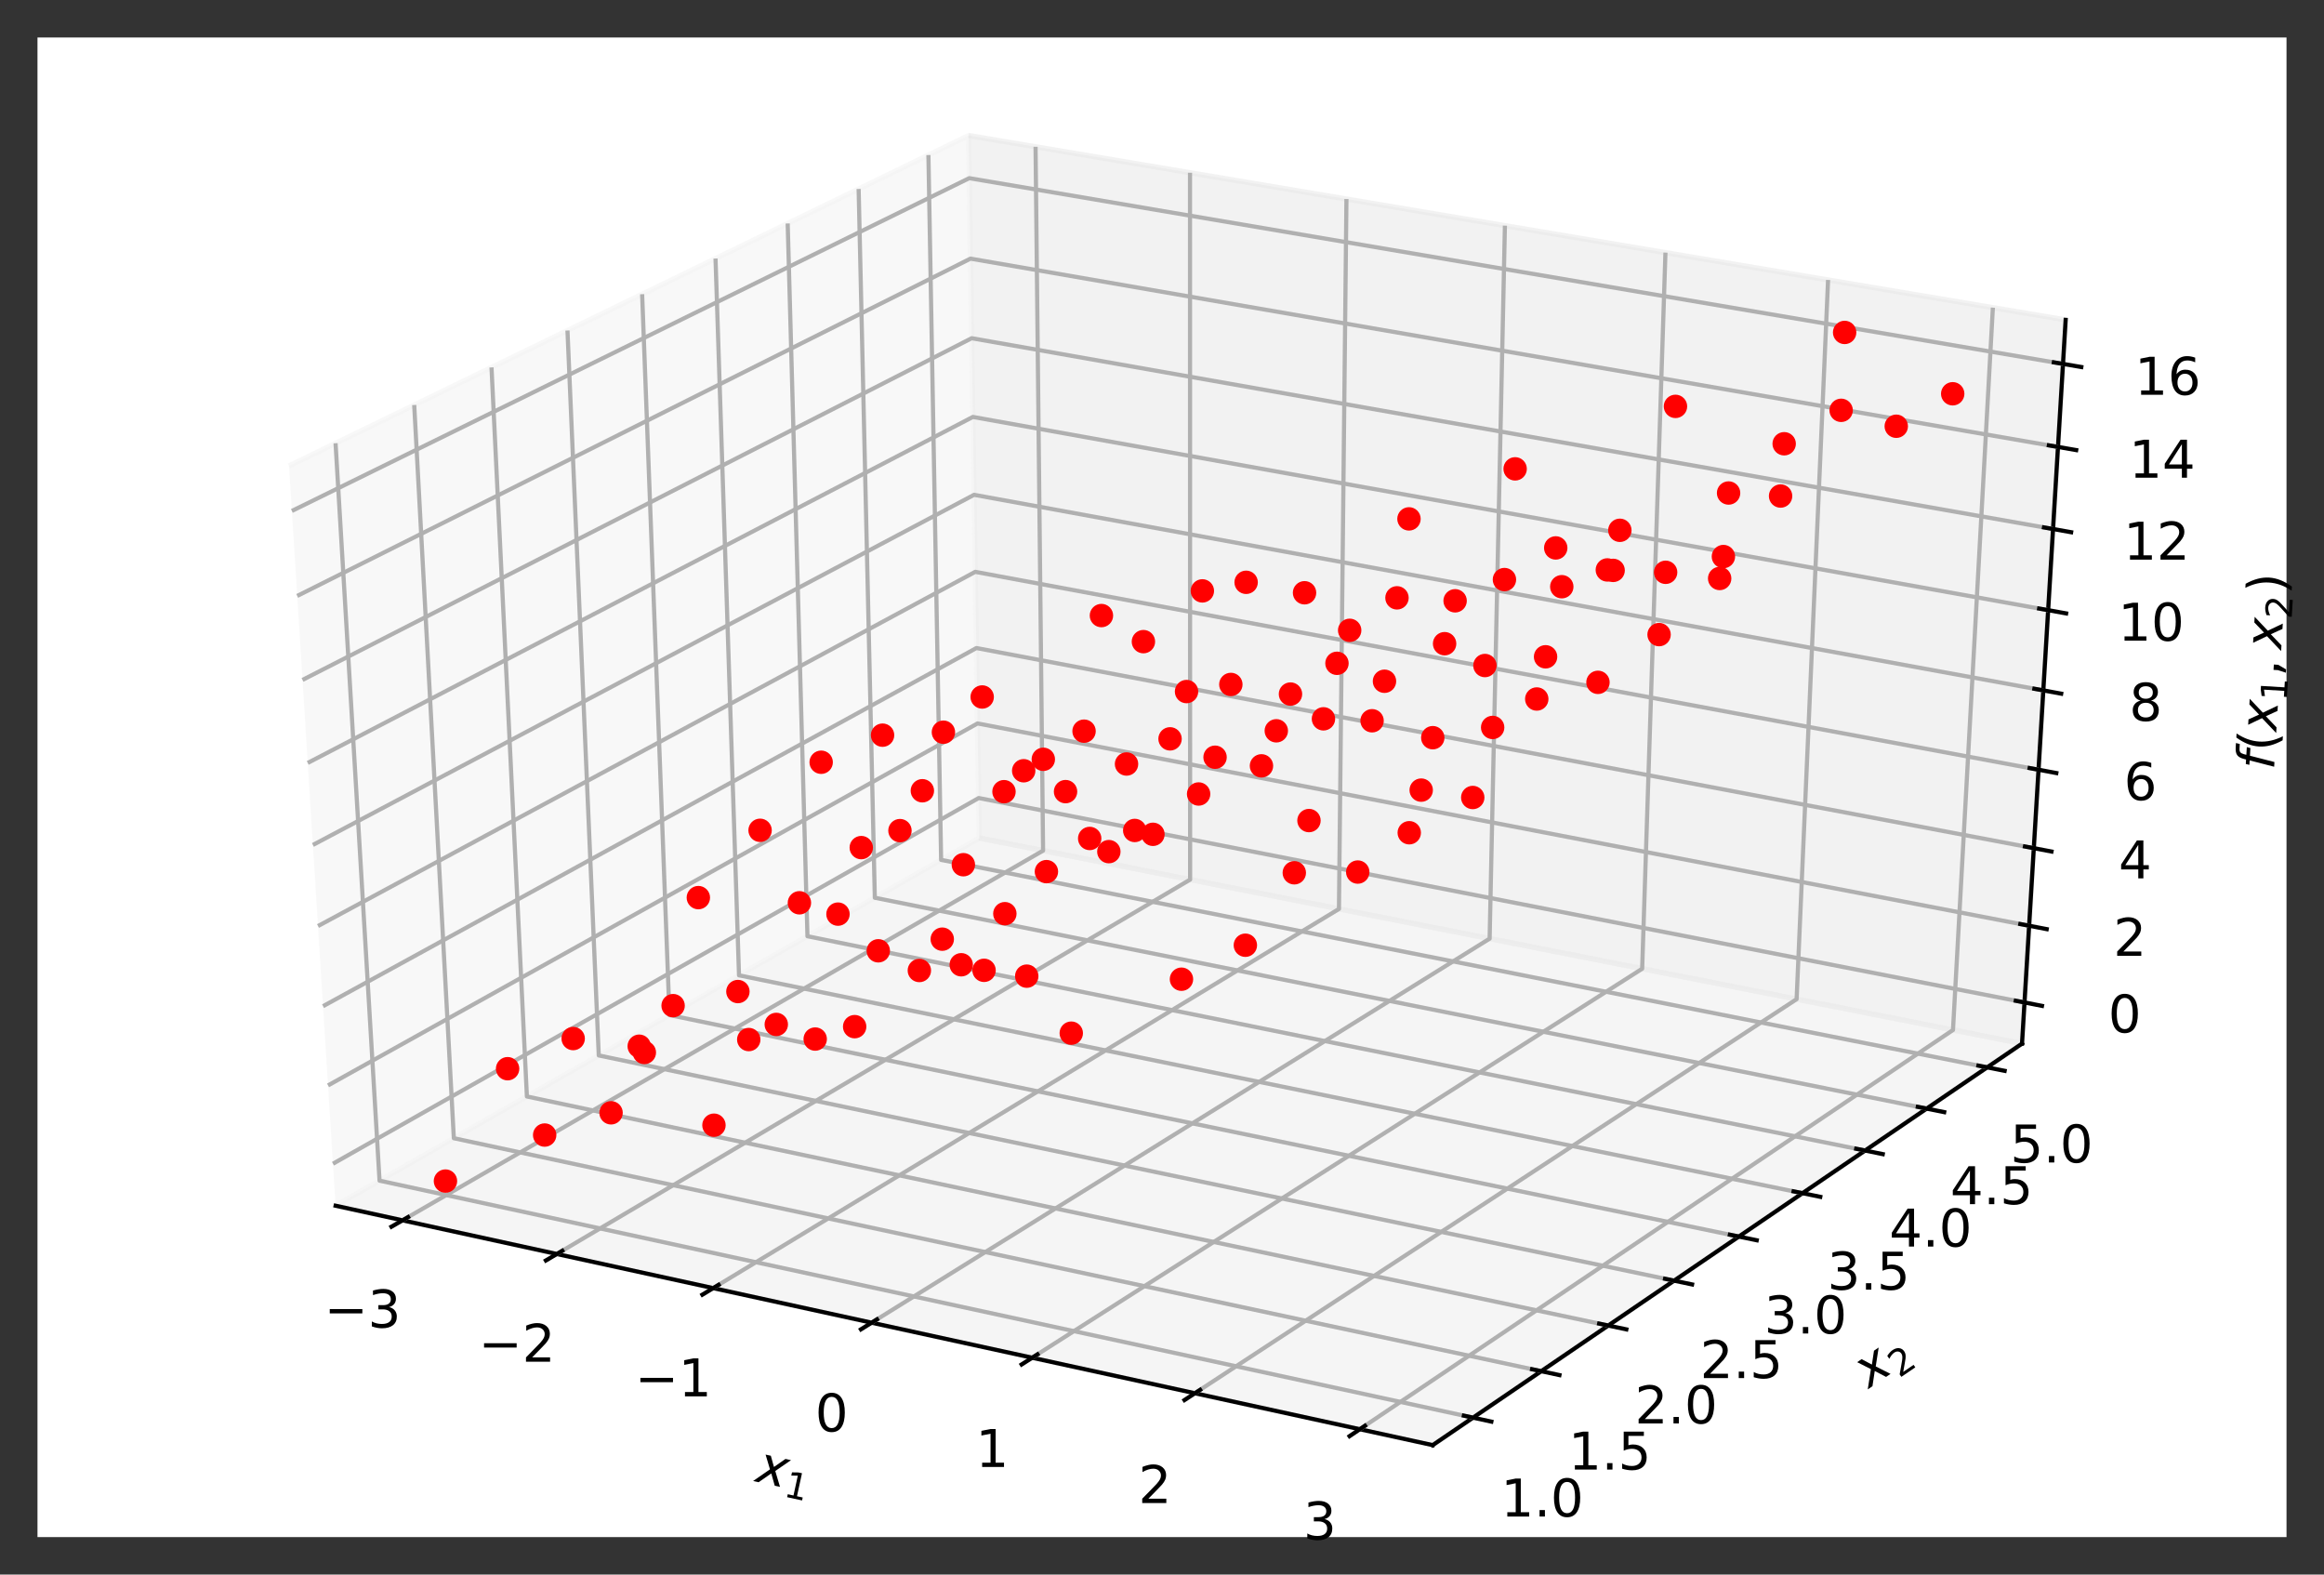 <?xml version="1.0" encoding="utf-8" standalone="no"?>
<!DOCTYPE svg PUBLIC "-//W3C//DTD SVG 1.1//EN"
  "http://www.w3.org/Graphics/SVG/1.1/DTD/svg11.dtd">
<!-- Created with matplotlib (https://matplotlib.org/) -->
<svg height="302.4pt" version="1.1" viewBox="0 0 446.4 302.4" width="446.4pt" xmlns="http://www.w3.org/2000/svg" xmlns:xlink="http://www.w3.org/1999/xlink">
 <rect x="0" y="0" width="446.4" height="302.4" fill="#333333" stroke="none"/>
 <defs>
  <style type="text/css">
*{stroke-linecap:butt;stroke-linejoin:round;}
  </style>
 </defs>
 <g id="figure_1">
  <g id="patch_1">
   <path d="M 0 302.4 
L 446.4 302.4 
L 446.4 0 
L 0 0 
z
" style="fill:none;"/>
  </g>
  <g id="patch_2">
   <path d="M 7.2 295.2 
L 439.2 295.2 
L 439.2 7.2 
L 7.2 7.2 
z
" style="fill:#ffffff;"/>
  </g>
  <g id="pane3d_1">
   <g id="patch_3">
    <path d="M 64.468 231.562 
L 188.109 160.951 
L 186.05 26.025 
L 55.516 89.468 
" style="fill:#f2f2f2;opacity:0.5;stroke:#f2f2f2;stroke-linejoin:miter;"/>
   </g>
  </g>
  <g id="pane3d_2">
   <g id="patch_4">
    <path d="M 188.109 160.951 
L 388.395 200.427 
L 396.775 61.432 
L 186.05 26.025 
" style="fill:#e6e6e6;opacity:0.5;stroke:#e6e6e6;stroke-linejoin:miter;"/>
   </g>
  </g>
  <g id="pane3d_3">
   <g id="patch_5">
    <path d="M 64.468 231.562 
L 275.196 277.539 
L 388.395 200.427 
L 188.109 160.951 
" style="fill:#ececec;opacity:0.5;stroke:#ececec;stroke-linejoin:miter;"/>
   </g>
  </g>
  <g id="axis3d_1">
   <g id="line2d_1">
    <path d="M 64.468 231.562 
L 275.196 277.539 
" style="fill:none;stroke:#000000;stroke-linecap:square;stroke-width:0.8;"/>
   </g>
   <g id="text_1">
    <!-- $x_1$ -->
    <defs>
     <path d="M 60.016 54.688 
L 34.906 27.875 
L 50.297 0 
L 39.984 0 
L 28.422 21.688 
L 8.297 0 
L -2.594 0 
L 24.312 28.812 
L 10.016 54.688 
L 20.312 54.688 
L 30.812 34.906 
L 49.125 54.688 
z
" id="DejaVuSans-Oblique-120"/>
     <path d="M 12.406 8.297 
L 28.516 8.297 
L 28.516 63.922 
L 10.984 60.406 
L 10.984 69.391 
L 28.422 72.906 
L 38.281 72.906 
L 38.281 8.297 
L 54.391 8.297 
L 54.391 0 
L 12.406 0 
z
" id="DejaVuSans-49"/>
    </defs>
    <g transform="translate(144.904 284.516)rotate(-347.692)scale(0.1 -0.1)">
     <use transform="translate(0 0.312)" xlink:href="#DejaVuSans-Oblique-120"/>
     <use transform="translate(59.18 -16.094)scale(0.7)" xlink:href="#DejaVuSans-49"/>
    </g>
   </g>
   <g id="Line3DCollection_1">
    <path d="M 77.316 234.365 
L 200.358 163.365 
L 198.912 28.186 
" style="fill:none;stroke:#b0b0b0;stroke-width:0.8;"/>
    <path d="M 106.958 240.832 
L 228.601 168.932 
L 228.579 33.171 
" style="fill:none;stroke:#b0b0b0;stroke-width:0.8;"/>
    <path d="M 136.992 247.385 
L 257.19 174.567 
L 258.629 38.22 
" style="fill:none;stroke:#b0b0b0;stroke-width:0.8;"/>
    <path d="M 167.425 254.025 
L 286.132 180.271 
L 289.067 43.335 
" style="fill:none;stroke:#b0b0b0;stroke-width:0.8;"/>
    <path d="M 198.265 260.754 
L 315.432 186.046 
L 319.902 48.516 
" style="fill:none;stroke:#b0b0b0;stroke-width:0.8;"/>
    <path d="M 229.521 267.573 
L 345.097 191.893 
L 351.142 53.765 
" style="fill:none;stroke:#b0b0b0;stroke-width:0.8;"/>
    <path d="M 261.201 274.485 
L 375.135 197.814 
L 382.795 59.083 
" style="fill:none;stroke:#b0b0b0;stroke-width:0.8;"/>
   </g>
   <g id="xtick_1">
    <g id="line2d_2">
     <path d="M 78.376 233.753 
L 75.192 235.591 
" style="fill:none;stroke:#000000;stroke-linecap:square;stroke-width:0.8;"/>
    </g>
    <g id="text_2">
     <!-- −3 -->
     <defs>
      <path d="M 10.594 35.5 
L 73.188 35.5 
L 73.188 27.203 
L 10.594 27.203 
z
" id="DejaVuSans-8722"/>
      <path d="M 40.578 39.312 
Q 47.656 37.797 51.625 33 
Q 55.609 28.219 55.609 21.188 
Q 55.609 10.406 48.188 4.484 
Q 40.766 -1.422 27.094 -1.422 
Q 22.516 -1.422 17.656 -0.516 
Q 12.797 0.391 7.625 2.203 
L 7.625 11.719 
Q 11.719 9.328 16.594 8.109 
Q 21.484 6.891 26.812 6.891 
Q 36.078 6.891 40.938 10.547 
Q 45.797 14.203 45.797 21.188 
Q 45.797 27.641 41.281 31.266 
Q 36.766 34.906 28.719 34.906 
L 20.219 34.906 
L 20.219 43.016 
L 29.109 43.016 
Q 36.375 43.016 40.234 45.922 
Q 44.094 48.828 44.094 54.297 
Q 44.094 59.906 40.109 62.906 
Q 36.141 65.922 28.719 65.922 
Q 24.656 65.922 20.016 65.031 
Q 15.375 64.156 9.812 62.312 
L 9.812 71.094 
Q 15.438 72.656 20.344 73.438 
Q 25.25 74.219 29.594 74.219 
Q 40.828 74.219 47.359 69.109 
Q 53.906 64.016 53.906 55.328 
Q 53.906 49.266 50.438 45.094 
Q 46.969 40.922 40.578 39.312 
z
" id="DejaVuSans-51"/>
     </defs>
     <g transform="translate(62.282 254.957)scale(0.1 -0.1)">
      <use xlink:href="#DejaVuSans-8722"/>
      <use x="83.789" xlink:href="#DejaVuSans-51"/>
     </g>
    </g>
   </g>
   <g id="xtick_2">
    <g id="line2d_3">
     <path d="M 108.006 240.213 
L 104.857 242.074 
" style="fill:none;stroke:#000000;stroke-linecap:square;stroke-width:0.8;"/>
    </g>
    <g id="text_3">
     <!-- −2 -->
     <defs>
      <path d="M 19.188 8.297 
L 53.609 8.297 
L 53.609 0 
L 7.328 0 
L 7.328 8.297 
Q 12.938 14.109 22.625 23.891 
Q 32.328 33.688 34.812 36.531 
Q 39.547 41.844 41.422 45.531 
Q 43.312 49.219 43.312 52.781 
Q 43.312 58.594 39.234 62.25 
Q 35.156 65.922 28.609 65.922 
Q 23.969 65.922 18.812 64.312 
Q 13.672 62.703 7.812 59.422 
L 7.812 69.391 
Q 13.766 71.781 18.938 73 
Q 24.125 74.219 28.422 74.219 
Q 39.75 74.219 46.484 68.547 
Q 53.219 62.891 53.219 53.422 
Q 53.219 48.922 51.531 44.891 
Q 49.859 40.875 45.406 35.406 
Q 44.188 33.984 37.641 27.219 
Q 31.109 20.453 19.188 8.297 
z
" id="DejaVuSans-50"/>
     </defs>
     <g transform="translate(91.921 261.52)scale(0.1 -0.1)">
      <use xlink:href="#DejaVuSans-8722"/>
      <use x="83.789" xlink:href="#DejaVuSans-50"/>
     </g>
    </g>
   </g>
   <g id="xtick_3">
    <g id="line2d_4">
     <path d="M 138.028 246.757 
L 134.915 248.644 
" style="fill:none;stroke:#000000;stroke-linecap:square;stroke-width:0.8;"/>
    </g>
    <g id="text_4">
     <!-- −1 -->
     <g transform="translate(121.952 268.17)scale(0.1 -0.1)">
      <use xlink:href="#DejaVuSans-8722"/>
      <use x="83.789" xlink:href="#DejaVuSans-49"/>
     </g>
    </g>
   </g>
   <g id="xtick_4">
    <g id="line2d_5">
     <path d="M 168.449 253.389 
L 165.373 255.3 
" style="fill:none;stroke:#000000;stroke-linecap:square;stroke-width:0.8;"/>
    </g>
    <g id="text_5">
     <!-- 0 -->
     <defs>
      <path d="M 31.781 66.406 
Q 24.172 66.406 20.328 58.906 
Q 16.5 51.422 16.5 36.375 
Q 16.5 21.391 20.328 13.891 
Q 24.172 6.391 31.781 6.391 
Q 39.453 6.391 43.281 13.891 
Q 47.125 21.391 47.125 36.375 
Q 47.125 51.422 43.281 58.906 
Q 39.453 66.406 31.781 66.406 
z
M 31.781 74.219 
Q 44.047 74.219 50.516 64.516 
Q 56.984 54.828 56.984 36.375 
Q 56.984 17.969 50.516 8.266 
Q 44.047 -1.422 31.781 -1.422 
Q 19.531 -1.422 13.062 8.266 
Q 6.594 17.969 6.594 36.375 
Q 6.594 54.828 13.062 64.516 
Q 19.531 74.219 31.781 74.219 
z
" id="DejaVuSans-48"/>
     </defs>
     <g transform="translate(156.574 274.908)scale(0.1 -0.1)">
      <use xlink:href="#DejaVuSans-48"/>
     </g>
    </g>
   </g>
   <g id="xtick_5">
    <g id="line2d_6">
     <path d="M 199.277 260.109 
L 196.239 262.046 
" style="fill:none;stroke:#000000;stroke-linecap:square;stroke-width:0.8;"/>
    </g>
    <g id="text_6">
     <!-- 1 -->
     <g transform="translate(187.413 281.737)scale(0.1 -0.1)">
      <use xlink:href="#DejaVuSans-49"/>
     </g>
    </g>
   </g>
   <g id="xtick_6">
    <g id="line2d_7">
     <path d="M 230.519 266.92 
L 227.521 268.883 
" style="fill:none;stroke:#000000;stroke-linecap:square;stroke-width:0.8;"/>
    </g>
    <g id="text_7">
     <!-- 2 -->
     <g transform="translate(218.668 288.658)scale(0.1 -0.1)">
      <use xlink:href="#DejaVuSans-50"/>
     </g>
    </g>
   </g>
   <g id="xtick_7">
    <g id="line2d_8">
     <path d="M 262.185 273.823 
L 259.228 275.813 
" style="fill:none;stroke:#000000;stroke-linecap:square;stroke-width:0.8;"/>
    </g>
    <g id="text_8">
     <!-- 3 -->
     <g transform="translate(250.349 295.673)scale(0.1 -0.1)">
      <use xlink:href="#DejaVuSans-51"/>
     </g>
    </g>
   </g>
  </g>
  <g id="axis3d_2">
   <g id="line2d_9">
    <path d="M 388.395 200.427 
L 275.196 277.539 
" style="fill:none;stroke:#000000;stroke-linecap:square;stroke-width:0.8;"/>
   </g>
   <g id="text_9">
    <!-- $x_2$ -->
    <g transform="translate(358.997 266.715)rotate(-34.263)scale(0.1 -0.1)">
     <use transform="translate(0 0.312)" xlink:href="#DejaVuSans-Oblique-120"/>
     <use transform="translate(59.18 -16.094)scale(0.7)" xlink:href="#DejaVuSans-50"/>
    </g>
   </g>
   <g id="Line3DCollection_2">
    <path d="M 64.454 85.123 
L 72.904 226.745 
L 282.944 272.261 
" style="fill:none;stroke:#b0b0b0;stroke-width:0.8;"/>
    <path d="M 79.564 77.78 
L 87.174 218.595 
L 296.041 263.339 
" style="fill:none;stroke:#b0b0b0;stroke-width:0.8;"/>
    <path d="M 94.41 70.564 
L 101.208 210.58 
L 308.912 254.571 
" style="fill:none;stroke:#b0b0b0;stroke-width:0.8;"/>
    <path d="M 109.001 63.473 
L 115.012 202.697 
L 321.563 245.953 
" style="fill:none;stroke:#b0b0b0;stroke-width:0.8;"/>
    <path d="M 123.342 56.503 
L 128.592 194.941 
L 333.999 237.482 
" style="fill:none;stroke:#b0b0b0;stroke-width:0.8;"/>
    <path d="M 137.439 49.651 
L 141.952 187.311 
L 346.225 229.153 
" style="fill:none;stroke:#b0b0b0;stroke-width:0.8;"/>
    <path d="M 151.3 42.914 
L 155.099 179.803 
L 358.248 220.964 
" style="fill:none;stroke:#b0b0b0;stroke-width:0.8;"/>
    <path d="M 164.929 36.29 
L 168.038 172.414 
L 370.071 212.91 
" style="fill:none;stroke:#b0b0b0;stroke-width:0.8;"/>
    <path d="M 178.333 29.776 
L 180.773 165.141 
L 381.7 204.988 
" style="fill:none;stroke:#b0b0b0;stroke-width:0.8;"/>
   </g>
   <g id="xtick_8">
    <g id="line2d_10">
     <path d="M 281.186 271.88 
L 286.463 273.024 
" style="fill:none;stroke:#000000;stroke-linecap:square;stroke-width:0.8;"/>
    </g>
    <g id="text_10">
     <!-- 1.0 -->
     <defs>
      <path d="M 10.688 12.406 
L 21 12.406 
L 21 0 
L 10.688 0 
z
" id="DejaVuSans-46"/>
     </defs>
     <g transform="translate(288.29 291.25)scale(0.1 -0.1)">
      <use xlink:href="#DejaVuSans-49"/>
      <use x="63.623" xlink:href="#DejaVuSans-46"/>
      <use x="95.41" xlink:href="#DejaVuSans-48"/>
     </g>
    </g>
   </g>
   <g id="xtick_9">
    <g id="line2d_11">
     <path d="M 294.294 262.965 
L 299.54 264.089 
" style="fill:none;stroke:#000000;stroke-linecap:square;stroke-width:0.8;"/>
    </g>
    <g id="text_11">
     <!-- 1.5 -->
     <defs>
      <path d="M 10.797 72.906 
L 49.516 72.906 
L 49.516 64.594 
L 19.828 64.594 
L 19.828 46.734 
Q 21.969 47.469 24.109 47.828 
Q 26.266 48.188 28.422 48.188 
Q 40.625 48.188 47.75 41.5 
Q 54.891 34.812 54.891 23.391 
Q 54.891 11.625 47.562 5.094 
Q 40.234 -1.422 26.906 -1.422 
Q 22.312 -1.422 17.547 -0.641 
Q 12.797 0.141 7.719 1.703 
L 7.719 11.625 
Q 12.109 9.234 16.797 8.062 
Q 21.484 6.891 26.703 6.891 
Q 35.156 6.891 40.078 11.328 
Q 45.016 15.766 45.016 23.391 
Q 45.016 31 40.078 35.438 
Q 35.156 39.891 26.703 39.891 
Q 22.75 39.891 18.812 39.016 
Q 14.891 38.141 10.797 36.281 
z
" id="DejaVuSans-53"/>
     </defs>
     <g transform="translate(301.266 282.232)scale(0.1 -0.1)">
      <use xlink:href="#DejaVuSans-49"/>
      <use x="63.623" xlink:href="#DejaVuSans-46"/>
      <use x="95.41" xlink:href="#DejaVuSans-53"/>
     </g>
    </g>
   </g>
   <g id="xtick_10">
    <g id="line2d_12">
     <path d="M 307.175 254.203 
L 312.39 255.308 
" style="fill:none;stroke:#000000;stroke-linecap:square;stroke-width:0.8;"/>
    </g>
    <g id="text_12">
     <!-- 2.0 -->
     <g transform="translate(314.018 273.371)scale(0.1 -0.1)">
      <use xlink:href="#DejaVuSans-50"/>
      <use x="63.623" xlink:href="#DejaVuSans-46"/>
      <use x="95.41" xlink:href="#DejaVuSans-48"/>
     </g>
    </g>
   </g>
   <g id="xtick_11">
    <g id="line2d_13">
     <path d="M 319.836 245.592 
L 325.02 246.677 
" style="fill:none;stroke:#000000;stroke-linecap:square;stroke-width:0.8;"/>
    </g>
    <g id="text_13">
     <!-- 2.5 -->
     <g transform="translate(326.552 264.661)scale(0.1 -0.1)">
      <use xlink:href="#DejaVuSans-50"/>
      <use x="63.623" xlink:href="#DejaVuSans-46"/>
      <use x="95.41" xlink:href="#DejaVuSans-53"/>
     </g>
    </g>
   </g>
   <g id="xtick_12">
    <g id="line2d_14">
     <path d="M 332.283 237.127 
L 337.436 238.194 
" style="fill:none;stroke:#000000;stroke-linecap:square;stroke-width:0.8;"/>
    </g>
    <g id="text_14">
     <!-- 3.0 -->
     <g transform="translate(338.872 256.099)scale(0.1 -0.1)">
      <use xlink:href="#DejaVuSans-51"/>
      <use x="63.623" xlink:href="#DejaVuSans-46"/>
      <use x="95.41" xlink:href="#DejaVuSans-48"/>
     </g>
    </g>
   </g>
   <g id="xtick_13">
    <g id="line2d_15">
     <path d="M 344.519 228.804 
L 349.642 229.853 
" style="fill:none;stroke:#000000;stroke-linecap:square;stroke-width:0.8;"/>
    </g>
    <g id="text_15">
     <!-- 3.5 -->
     <g transform="translate(350.986 247.681)scale(0.1 -0.1)">
      <use xlink:href="#DejaVuSans-51"/>
      <use x="63.623" xlink:href="#DejaVuSans-46"/>
      <use x="95.41" xlink:href="#DejaVuSans-53"/>
     </g>
    </g>
   </g>
   <g id="xtick_14">
    <g id="line2d_16">
     <path d="M 356.551 220.62 
L 361.644 221.652 
" style="fill:none;stroke:#000000;stroke-linecap:square;stroke-width:0.8;"/>
    </g>
    <g id="text_16">
     <!-- 4.0 -->
     <defs>
      <path d="M 37.797 64.312 
L 12.891 25.391 
L 37.797 25.391 
z
M 35.203 72.906 
L 47.609 72.906 
L 47.609 25.391 
L 58.016 25.391 
L 58.016 17.188 
L 47.609 17.188 
L 47.609 0 
L 37.797 0 
L 37.797 17.188 
L 4.891 17.188 
L 4.891 26.703 
z
" id="DejaVuSans-52"/>
     </defs>
     <g transform="translate(362.897 239.403)scale(0.1 -0.1)">
      <use xlink:href="#DejaVuSans-52"/>
      <use x="63.623" xlink:href="#DejaVuSans-46"/>
      <use x="95.41" xlink:href="#DejaVuSans-48"/>
     </g>
    </g>
   </g>
   <g id="xtick_15">
    <g id="line2d_17">
     <path d="M 368.384 212.572 
L 373.447 213.587 
" style="fill:none;stroke:#000000;stroke-linecap:square;stroke-width:0.8;"/>
    </g>
    <g id="text_17">
     <!-- 4.5 -->
     <g transform="translate(374.611 231.263)scale(0.1 -0.1)">
      <use xlink:href="#DejaVuSans-52"/>
      <use x="63.623" xlink:href="#DejaVuSans-46"/>
      <use x="95.41" xlink:href="#DejaVuSans-53"/>
     </g>
    </g>
   </g>
   <g id="xtick_16">
    <g id="line2d_18">
     <path d="M 380.023 204.656 
L 385.056 205.654 
" style="fill:none;stroke:#000000;stroke-linecap:square;stroke-width:0.8;"/>
    </g>
    <g id="text_18">
     <!-- 5.0 -->
     <g transform="translate(386.132 223.256)scale(0.1 -0.1)">
      <use xlink:href="#DejaVuSans-53"/>
      <use x="63.623" xlink:href="#DejaVuSans-46"/>
      <use x="95.41" xlink:href="#DejaVuSans-48"/>
     </g>
    </g>
   </g>
  </g>
  <g id="axis3d_3">
   <g id="line2d_19">
    <path d="M 388.395 200.427 
L 396.775 61.432 
" style="fill:none;stroke:#000000;stroke-linecap:square;stroke-width:0.8;"/>
   </g>
   <g id="text_19">
    <!-- $f(x_1, x_2)$ -->
    <defs>
     <path d="M 47.797 75.984 
L 46.391 68.5 
L 37.797 68.5 
Q 32.906 68.5 30.688 66.578 
Q 28.469 64.656 27.391 59.516 
L 26.422 54.688 
L 41.219 54.688 
L 39.891 47.703 
L 25.094 47.703 
L 15.828 0 
L 6.781 0 
L 16.109 47.703 
L 7.516 47.703 
L 8.797 54.688 
L 17.391 54.688 
L 18.109 58.5 
Q 19.969 68.172 24.625 72.078 
Q 29.297 75.984 39.312 75.984 
z
" id="DejaVuSans-Oblique-102"/>
     <path d="M 31 75.875 
Q 24.469 64.656 21.281 53.656 
Q 18.109 42.672 18.109 31.391 
Q 18.109 20.125 21.312 9.062 
Q 24.516 -2 31 -13.188 
L 23.188 -13.188 
Q 15.875 -1.703 12.234 9.375 
Q 8.594 20.453 8.594 31.391 
Q 8.594 42.281 12.203 53.312 
Q 15.828 64.359 23.188 75.875 
z
" id="DejaVuSans-40"/>
     <path d="M 11.719 12.406 
L 22.016 12.406 
L 22.016 4 
L 14.016 -11.625 
L 7.719 -11.625 
L 11.719 4 
z
" id="DejaVuSans-44"/>
     <path d="M 8.016 75.875 
L 15.828 75.875 
Q 23.141 64.359 26.781 53.312 
Q 30.422 42.281 30.422 31.391 
Q 30.422 20.453 26.781 9.375 
Q 23.141 -1.703 15.828 -13.188 
L 8.016 -13.188 
Q 14.5 -2 17.703 9.062 
Q 20.906 20.125 20.906 31.391 
Q 20.906 42.672 17.703 53.656 
Q 14.5 64.656 8.016 75.875 
z
" id="DejaVuSans-41"/>
    </defs>
    <g transform="translate(436.786 147.929)rotate(-86.55)scale(0.1 -0.1)">
     <use transform="translate(0 0.016)" xlink:href="#DejaVuSans-Oblique-102"/>
     <use transform="translate(35.205 0.016)" xlink:href="#DejaVuSans-40"/>
     <use transform="translate(74.219 0.016)" xlink:href="#DejaVuSans-Oblique-120"/>
     <use transform="translate(133.398 -16.391)scale(0.7)" xlink:href="#DejaVuSans-49"/>
     <use transform="translate(180.669 0.016)" xlink:href="#DejaVuSans-44"/>
     <use transform="translate(231.938 0.016)" xlink:href="#DejaVuSans-Oblique-120"/>
     <use transform="translate(291.118 -16.391)scale(0.7)" xlink:href="#DejaVuSans-50"/>
     <use transform="translate(338.389 0.016)" xlink:href="#DejaVuSans-41"/>
    </g>
   </g>
   <g id="Line3DCollection_3">
    <path d="M 388.872 192.524 
L 187.992 153.263 
L 63.96 223.495 
" style="fill:none;stroke:#b0b0b0;stroke-width:0.8;"/>
    <path d="M 389.76 177.791 
L 187.773 138.937 
L 63.012 208.454 
" style="fill:none;stroke:#b0b0b0;stroke-width:0.8;"/>
    <path d="M 390.658 162.893 
L 187.552 124.457 
L 62.054 193.239 
" style="fill:none;stroke:#b0b0b0;stroke-width:0.8;"/>
    <path d="M 391.566 147.828 
L 187.329 109.822 
L 61.084 177.847 
" style="fill:none;stroke:#b0b0b0;stroke-width:0.8;"/>
    <path d="M 392.485 132.592 
L 187.103 95.028 
L 60.103 162.275 
" style="fill:none;stroke:#b0b0b0;stroke-width:0.8;"/>
    <path d="M 393.414 117.184 
L 186.875 80.074 
L 59.11 146.521 
" style="fill:none;stroke:#b0b0b0;stroke-width:0.8;"/>
    <path d="M 394.353 101.599 
L 186.644 64.955 
L 58.106 130.58 
" style="fill:none;stroke:#b0b0b0;stroke-width:0.8;"/>
    <path d="M 395.304 85.835 
L 186.411 49.671 
L 57.09 114.45 
" style="fill:none;stroke:#b0b0b0;stroke-width:0.8;"/>
    <path d="M 396.265 69.889 
L 186.175 34.217 
L 56.062 98.126 
" style="fill:none;stroke:#b0b0b0;stroke-width:0.8;"/>
   </g>
   <g id="xtick_17">
    <g id="line2d_20">
     <path d="M 387.195 192.196 
L 392.228 193.18 
" style="fill:none;stroke:#000000;stroke-linecap:square;stroke-width:0.8;"/>
    </g>
    <g id="text_20">
     <!-- 0 -->
     <g transform="translate(404.948 198.286)scale(0.1 -0.1)">
      <use xlink:href="#DejaVuSans-48"/>
     </g>
    </g>
   </g>
   <g id="xtick_18">
    <g id="line2d_21">
     <path d="M 388.074 177.466 
L 393.135 178.44 
" style="fill:none;stroke:#000000;stroke-linecap:square;stroke-width:0.8;"/>
    </g>
    <g id="text_21">
     <!-- 2 -->
     <g transform="translate(405.941 183.572)scale(0.1 -0.1)">
      <use xlink:href="#DejaVuSans-50"/>
     </g>
    </g>
   </g>
   <g id="xtick_19">
    <g id="line2d_22">
     <path d="M 388.963 162.572 
L 394.053 163.535 
" style="fill:none;stroke:#000000;stroke-linecap:square;stroke-width:0.8;"/>
    </g>
    <g id="text_22">
     <!-- 4 -->
     <g transform="translate(406.945 168.693)scale(0.1 -0.1)">
      <use xlink:href="#DejaVuSans-52"/>
     </g>
    </g>
   </g>
   <g id="xtick_20">
    <g id="line2d_23">
     <path d="M 389.861 147.51 
L 394.981 148.463 
" style="fill:none;stroke:#000000;stroke-linecap:square;stroke-width:0.8;"/>
    </g>
    <g id="text_23">
     <!-- 6 -->
     <defs>
      <path d="M 33.016 40.375 
Q 26.375 40.375 22.484 35.828 
Q 18.609 31.297 18.609 23.391 
Q 18.609 15.531 22.484 10.953 
Q 26.375 6.391 33.016 6.391 
Q 39.656 6.391 43.531 10.953 
Q 47.406 15.531 47.406 23.391 
Q 47.406 31.297 43.531 35.828 
Q 39.656 40.375 33.016 40.375 
z
M 52.594 71.297 
L 52.594 62.312 
Q 48.875 64.062 45.094 64.984 
Q 41.312 65.922 37.594 65.922 
Q 27.828 65.922 22.672 59.328 
Q 17.531 52.734 16.797 39.406 
Q 19.672 43.656 24.016 45.922 
Q 28.375 48.188 33.594 48.188 
Q 44.578 48.188 50.953 41.516 
Q 57.328 34.859 57.328 23.391 
Q 57.328 12.156 50.688 5.359 
Q 44.047 -1.422 33.016 -1.422 
Q 20.359 -1.422 13.672 8.266 
Q 6.984 17.969 6.984 36.375 
Q 6.984 53.656 15.188 63.938 
Q 23.391 74.219 37.203 74.219 
Q 40.922 74.219 44.703 73.484 
Q 48.484 72.75 52.594 71.297 
z
" id="DejaVuSans-54"/>
     </defs>
     <g transform="translate(407.961 153.648)scale(0.1 -0.1)">
      <use xlink:href="#DejaVuSans-54"/>
     </g>
    </g>
   </g>
   <g id="xtick_21">
    <g id="line2d_24">
     <path d="M 390.769 132.279 
L 395.919 133.22 
" style="fill:none;stroke:#000000;stroke-linecap:square;stroke-width:0.8;"/>
    </g>
    <g id="text_24">
     <!-- 8 -->
     <defs>
      <path d="M 31.781 34.625 
Q 24.75 34.625 20.719 30.859 
Q 16.703 27.094 16.703 20.516 
Q 16.703 13.922 20.719 10.156 
Q 24.75 6.391 31.781 6.391 
Q 38.812 6.391 42.859 10.172 
Q 46.922 13.969 46.922 20.516 
Q 46.922 27.094 42.891 30.859 
Q 38.875 34.625 31.781 34.625 
z
M 21.922 38.812 
Q 15.578 40.375 12.031 44.719 
Q 8.5 49.078 8.5 55.328 
Q 8.5 64.062 14.719 69.141 
Q 20.953 74.219 31.781 74.219 
Q 42.672 74.219 48.875 69.141 
Q 55.078 64.062 55.078 55.328 
Q 55.078 49.078 51.531 44.719 
Q 48 40.375 41.703 38.812 
Q 48.828 37.156 52.797 32.312 
Q 56.781 27.484 56.781 20.516 
Q 56.781 9.906 50.312 4.234 
Q 43.844 -1.422 31.781 -1.422 
Q 19.734 -1.422 13.25 4.234 
Q 6.781 9.906 6.781 20.516 
Q 6.781 27.484 10.781 32.312 
Q 14.797 37.156 21.922 38.812 
z
M 18.312 54.391 
Q 18.312 48.734 21.844 45.562 
Q 25.391 42.391 31.781 42.391 
Q 38.141 42.391 41.719 45.562 
Q 45.312 48.734 45.312 54.391 
Q 45.312 60.062 41.719 63.234 
Q 38.141 66.406 31.781 66.406 
Q 25.391 66.406 21.844 63.234 
Q 18.312 60.062 18.312 54.391 
z
" id="DejaVuSans-56"/>
     </defs>
     <g transform="translate(408.988 138.433)scale(0.1 -0.1)">
      <use xlink:href="#DejaVuSans-56"/>
     </g>
    </g>
   </g>
   <g id="xtick_22">
    <g id="line2d_25">
     <path d="M 391.688 116.874 
L 396.868 117.804 
" style="fill:none;stroke:#000000;stroke-linecap:square;stroke-width:0.8;"/>
    </g>
    <g id="text_25">
     <!-- 10 -->
     <g transform="translate(406.846 123.045)scale(0.1 -0.1)">
      <use xlink:href="#DejaVuSans-49"/>
      <use x="63.623" xlink:href="#DejaVuSans-48"/>
     </g>
    </g>
   </g>
   <g id="xtick_23">
    <g id="line2d_26">
     <path d="M 392.618 101.293 
L 397.828 102.212 
" style="fill:none;stroke:#000000;stroke-linecap:square;stroke-width:0.8;"/>
    </g>
    <g id="text_26">
     <!-- 12 -->
     <g transform="translate(407.896 107.482)scale(0.1 -0.1)">
      <use xlink:href="#DejaVuSans-49"/>
      <use x="63.623" xlink:href="#DejaVuSans-50"/>
     </g>
    </g>
   </g>
   <g id="xtick_24">
    <g id="line2d_27">
     <path d="M 393.558 85.533 
L 398.799 86.44 
" style="fill:none;stroke:#000000;stroke-linecap:square;stroke-width:0.8;"/>
    </g>
    <g id="text_27">
     <!-- 14 -->
     <g transform="translate(408.959 91.74)scale(0.1 -0.1)">
      <use xlink:href="#DejaVuSans-49"/>
      <use x="63.623" xlink:href="#DejaVuSans-52"/>
     </g>
    </g>
   </g>
   <g id="xtick_25">
    <g id="line2d_28">
     <path d="M 394.509 69.59 
L 399.782 70.486 
" style="fill:none;stroke:#000000;stroke-linecap:square;stroke-width:0.8;"/>
    </g>
    <g id="text_28">
     <!-- 16 -->
     <g transform="translate(410.034 75.816)scale(0.1 -0.1)">
      <use xlink:href="#DejaVuSans-49"/>
      <use x="63.623" xlink:href="#DejaVuSans-54"/>
     </g>
    </g>
   </g>
  </g>
  <g id="axes_1">
   <g id="line2d_29">
    <defs>
     <path d="M 0 2 
C 0.53 2 1.039 1.789 1.414 1.414 
C 1.789 1.039 2 0.53 2 0 
C 2 -0.53 1.789 -1.039 1.414 -1.414 
C 1.039 -1.789 0.53 -2 0 -2 
C -0.53 -2 -1.039 -1.789 -1.414 -1.414 
C -1.789 -1.039 -2 -0.53 -2 0 
C -2 0.53 -1.789 1.039 -1.414 1.414 
C -1.039 1.789 -0.53 2 0 2 
z
" id="madacf13adf" style="stroke:#ff0000;stroke-width:0.5;"/>
    </defs>
    <g clip-path="url(#pb12025656f)">
     <use style="fill:#ff0000;stroke:#ff0000;stroke-width:0.5;" x="85.564" xlink:href="#madacf13adf" y="226.826"/>
     <use style="fill:#ff0000;stroke:#ff0000;stroke-width:0.5;" x="104.621" xlink:href="#madacf13adf" y="217.987"/>
     <use style="fill:#ff0000;stroke:#ff0000;stroke-width:0.5;" x="123.766" xlink:href="#madacf13adf" y="202.132"/>
     <use style="fill:#ff0000;stroke:#ff0000;stroke-width:0.5;" x="143.823" xlink:href="#madacf13adf" y="199.648"/>
     <use style="fill:#ff0000;stroke:#ff0000;stroke-width:0.5;" x="164.164" xlink:href="#madacf13adf" y="197.168"/>
     <use style="fill:#ff0000;stroke:#ff0000;stroke-width:0.5;" x="184.636" xlink:href="#madacf13adf" y="185.284"/>
     <use style="fill:#ff0000;stroke:#ff0000;stroke-width:0.5;" x="205.771" xlink:href="#madacf13adf" y="198.421"/>
     <use style="fill:#ff0000;stroke:#ff0000;stroke-width:0.5;" x="226.939" xlink:href="#madacf13adf" y="188.058"/>
     <use style="fill:#ff0000;stroke:#ff0000;stroke-width:0.5;" x="248.612" xlink:href="#madacf13adf" y="167.619"/>
     <use style="fill:#ff0000;stroke:#ff0000;stroke-width:0.5;" x="270.693" xlink:href="#madacf13adf" y="159.929"/>
     <use style="fill:#ff0000;stroke:#ff0000;stroke-width:0.5;" x="97.502" xlink:href="#madacf13adf" y="205.245"/>
     <use style="fill:#ff0000;stroke:#ff0000;stroke-width:0.5;" x="117.374" xlink:href="#madacf13adf" y="213.715"/>
     <use style="fill:#ff0000;stroke:#ff0000;stroke-width:0.5;" x="137.139" xlink:href="#madacf13adf" y="216.097"/>
     <use style="fill:#ff0000;stroke:#ff0000;stroke-width:0.5;" x="156.585" xlink:href="#madacf13adf" y="199.552"/>
     <use style="fill:#ff0000;stroke:#ff0000;stroke-width:0.5;" x="176.592" xlink:href="#madacf13adf" y="186.386"/>
     <use style="fill:#ff0000;stroke:#ff0000;stroke-width:0.5;" x="197.219" xlink:href="#madacf13adf" y="187.471"/>
     <use style="fill:#ff0000;stroke:#ff0000;stroke-width:0.5;" x="217.96" xlink:href="#madacf13adf" y="159.49"/>
     <use style="fill:#ff0000;stroke:#ff0000;stroke-width:0.5;" x="239.212" xlink:href="#madacf13adf" y="181.532"/>
     <use style="fill:#ff0000;stroke:#ff0000;stroke-width:0.5;" x="260.8" xlink:href="#madacf13adf" y="167.479"/>
     <use style="fill:#ff0000;stroke:#ff0000;stroke-width:0.5;" x="282.889" xlink:href="#madacf13adf" y="153.16"/>
     <use style="fill:#ff0000;stroke:#ff0000;stroke-width:0.5;" x="110.098" xlink:href="#madacf13adf" y="199.456"/>
     <use style="fill:#ff0000;stroke:#ff0000;stroke-width:0.5;" x="129.292" xlink:href="#madacf13adf" y="193.135"/>
     <use style="fill:#ff0000;stroke:#ff0000;stroke-width:0.5;" x="149.11" xlink:href="#madacf13adf" y="196.744"/>
     <use style="fill:#ff0000;stroke:#ff0000;stroke-width:0.5;" x="168.704" xlink:href="#madacf13adf" y="182.604"/>
     <use style="fill:#ff0000;stroke:#ff0000;stroke-width:0.5;" x="189.021" xlink:href="#madacf13adf" y="186.352"/>
     <use style="fill:#ff0000;stroke:#ff0000;stroke-width:0.5;" x="209.31" xlink:href="#madacf13adf" y="161.028"/>
     <use style="fill:#ff0000;stroke:#ff0000;stroke-width:0.5;" x="230.233" xlink:href="#madacf13adf" y="152.488"/>
     <use style="fill:#ff0000;stroke:#ff0000;stroke-width:0.5;" x="251.431" xlink:href="#madacf13adf" y="157.59"/>
     <use style="fill:#ff0000;stroke:#ff0000;stroke-width:0.5;" x="272.987" xlink:href="#madacf13adf" y="151.743"/>
     <use style="fill:#ff0000;stroke:#ff0000;stroke-width:0.5;" x="295.185" xlink:href="#madacf13adf" y="134.244"/>
     <use style="fill:#ff0000;stroke:#ff0000;stroke-width:0.5;" x="122.784" xlink:href="#madacf13adf" y="200.928"/>
     <use style="fill:#ff0000;stroke:#ff0000;stroke-width:0.5;" x="141.738" xlink:href="#madacf13adf" y="190.428"/>
     <use style="fill:#ff0000;stroke:#ff0000;stroke-width:0.5;" x="160.961" xlink:href="#madacf13adf" y="175.559"/>
     <use style="fill:#ff0000;stroke:#ff0000;stroke-width:0.5;" x="180.992" xlink:href="#madacf13adf" y="180.368"/>
     <use style="fill:#ff0000;stroke:#ff0000;stroke-width:0.5;" x="200.999" xlink:href="#madacf13adf" y="167.398"/>
     <use style="fill:#ff0000;stroke:#ff0000;stroke-width:0.5;" x="221.46" xlink:href="#madacf13adf" y="160.231"/>
     <use style="fill:#ff0000;stroke:#ff0000;stroke-width:0.5;" x="242.306" xlink:href="#madacf13adf" y="147.083"/>
     <use style="fill:#ff0000;stroke:#ff0000;stroke-width:0.5;" x="263.551" xlink:href="#madacf13adf" y="138.423"/>
     <use style="fill:#ff0000;stroke:#ff0000;stroke-width:0.5;" x="285.23" xlink:href="#madacf13adf" y="127.815"/>
     <use style="fill:#ff0000;stroke:#ff0000;stroke-width:0.5;" x="306.942" xlink:href="#madacf13adf" y="131.045"/>
     <use style="fill:#ff0000;stroke:#ff0000;stroke-width:0.5;" x="134.14" xlink:href="#madacf13adf" y="172.388"/>
     <use style="fill:#ff0000;stroke:#ff0000;stroke-width:0.5;" x="153.554" xlink:href="#madacf13adf" y="173.382"/>
     <use style="fill:#ff0000;stroke:#ff0000;stroke-width:0.5;" x="172.867" xlink:href="#madacf13adf" y="159.523"/>
     <use style="fill:#ff0000;stroke:#ff0000;stroke-width:0.5;" x="193.015" xlink:href="#madacf13adf" y="175.476"/>
     <use style="fill:#ff0000;stroke:#ff0000;stroke-width:0.5;" x="212.99" xlink:href="#madacf13adf" y="163.557"/>
     <use style="fill:#ff0000;stroke:#ff0000;stroke-width:0.5;" x="233.392" xlink:href="#madacf13adf" y="145.428"/>
     <use style="fill:#ff0000;stroke:#ff0000;stroke-width:0.5;" x="254.214" xlink:href="#madacf13adf" y="138.052"/>
     <use style="fill:#ff0000;stroke:#ff0000;stroke-width:0.5;" x="275.21" xlink:href="#madacf13adf" y="141.673"/>
     <use style="fill:#ff0000;stroke:#ff0000;stroke-width:0.5;" x="296.878" xlink:href="#madacf13adf" y="126.138"/>
     <use style="fill:#ff0000;stroke:#ff0000;stroke-width:0.5;" x="318.68" xlink:href="#madacf13adf" y="121.876"/>
     <use style="fill:#ff0000;stroke:#ff0000;stroke-width:0.5;" x="145.999" xlink:href="#madacf13adf" y="159.462"/>
     <use style="fill:#ff0000;stroke:#ff0000;stroke-width:0.5;" x="165.436" xlink:href="#madacf13adf" y="162.784"/>
     <use style="fill:#ff0000;stroke:#ff0000;stroke-width:0.5;" x="185.045" xlink:href="#madacf13adf" y="166.069"/>
     <use style="fill:#ff0000;stroke:#ff0000;stroke-width:0.5;" x="204.673" xlink:href="#madacf13adf" y="152.032"/>
     <use style="fill:#ff0000;stroke:#ff0000;stroke-width:0.5;" x="224.747" xlink:href="#madacf13adf" y="141.897"/>
     <use style="fill:#ff0000;stroke:#ff0000;stroke-width:0.5;" x="245.155" xlink:href="#madacf13adf" y="140.351"/>
     <use style="fill:#ff0000;stroke:#ff0000;stroke-width:0.5;" x="265.935" xlink:href="#madacf13adf" y="130.835"/>
     <use style="fill:#ff0000;stroke:#ff0000;stroke-width:0.5;" x="286.713" xlink:href="#madacf13adf" y="139.708"/>
     <use style="fill:#ff0000;stroke:#ff0000;stroke-width:0.5;" x="308.74" xlink:href="#madacf13adf" y="109.457"/>
     <use style="fill:#ff0000;stroke:#ff0000;stroke-width:0.5;" x="330.317" xlink:href="#madacf13adf" y="111.096"/>
     <use style="fill:#ff0000;stroke:#ff0000;stroke-width:0.5;" x="157.732" xlink:href="#madacf13adf" y="146.389"/>
     <use style="fill:#ff0000;stroke:#ff0000;stroke-width:0.5;" x="177.169" xlink:href="#madacf13adf" y="151.864"/>
     <use style="fill:#ff0000;stroke:#ff0000;stroke-width:0.5;" x="196.633" xlink:href="#madacf13adf" y="148.024"/>
     <use style="fill:#ff0000;stroke:#ff0000;stroke-width:0.5;" x="216.387" xlink:href="#madacf13adf" y="146.728"/>
     <use style="fill:#ff0000;stroke:#ff0000;stroke-width:0.5;" x="236.425" xlink:href="#madacf13adf" y="131.45"/>
     <use style="fill:#ff0000;stroke:#ff0000;stroke-width:0.5;" x="256.808" xlink:href="#madacf13adf" y="127.388"/>
     <use style="fill:#ff0000;stroke:#ff0000;stroke-width:0.5;" x="277.483" xlink:href="#madacf13adf" y="123.621"/>
     <use style="fill:#ff0000;stroke:#ff0000;stroke-width:0.5;" x="298.829" xlink:href="#madacf13adf" y="105.229"/>
     <use style="fill:#ff0000;stroke:#ff0000;stroke-width:0.5;" x="319.938" xlink:href="#madacf13adf" y="109.911"/>
     <use style="fill:#ff0000;stroke:#ff0000;stroke-width:0.5;" x="342.019" xlink:href="#madacf13adf" y="95.264"/>
     <use style="fill:#ff0000;stroke:#ff0000;stroke-width:0.5;" x="169.523" xlink:href="#madacf13adf" y="141.19"/>
     <use style="fill:#ff0000;stroke:#ff0000;stroke-width:0.5;" x="188.661" xlink:href="#madacf13adf" y="133.856"/>
     <use style="fill:#ff0000;stroke:#ff0000;stroke-width:0.5;" x="208.228" xlink:href="#madacf13adf" y="140.422"/>
     <use style="fill:#ff0000;stroke:#ff0000;stroke-width:0.5;" x="227.913" xlink:href="#madacf13adf" y="132.815"/>
     <use style="fill:#ff0000;stroke:#ff0000;stroke-width:0.5;" x="247.878" xlink:href="#madacf13adf" y="133.296"/>
     <use style="fill:#ff0000;stroke:#ff0000;stroke-width:0.5;" x="268.336" xlink:href="#madacf13adf" y="114.816"/>
     <use style="fill:#ff0000;stroke:#ff0000;stroke-width:0.5;" x="288.976" xlink:href="#madacf13adf" y="111.306"/>
     <use style="fill:#ff0000;stroke:#ff0000;stroke-width:0.5;" x="309.855" xlink:href="#madacf13adf" y="109.544"/>
     <use style="fill:#ff0000;stroke:#ff0000;stroke-width:0.5;" x="331.037" xlink:href="#madacf13adf" y="106.885"/>
     <use style="fill:#ff0000;stroke:#ff0000;stroke-width:0.5;" x="353.652" xlink:href="#madacf13adf" y="78.803"/>
     <use style="fill:#ff0000;stroke:#ff0000;stroke-width:0.5;" x="181.214" xlink:href="#madacf13adf" y="140.621"/>
     <use style="fill:#ff0000;stroke:#ff0000;stroke-width:0.5;" x="200.401" xlink:href="#madacf13adf" y="145.825"/>
     <use style="fill:#ff0000;stroke:#ff0000;stroke-width:0.5;" x="219.63" xlink:href="#madacf13adf" y="123.228"/>
     <use style="fill:#ff0000;stroke:#ff0000;stroke-width:0.5;" x="239.36" xlink:href="#madacf13adf" y="111.833"/>
     <use style="fill:#ff0000;stroke:#ff0000;stroke-width:0.5;" x="259.248" xlink:href="#madacf13adf" y="121.055"/>
     <use style="fill:#ff0000;stroke:#ff0000;stroke-width:0.5;" x="279.502" xlink:href="#madacf13adf" y="115.385"/>
     <use style="fill:#ff0000;stroke:#ff0000;stroke-width:0.5;" x="299.992" xlink:href="#madacf13adf" y="112.679"/>
     <use style="fill:#ff0000;stroke:#ff0000;stroke-width:0.5;" x="321.828" xlink:href="#madacf13adf" y="78.045"/>
     <use style="fill:#ff0000;stroke:#ff0000;stroke-width:0.5;" x="342.709" xlink:href="#madacf13adf" y="85.224"/>
     <use style="fill:#ff0000;stroke:#ff0000;stroke-width:0.5;" x="364.239" xlink:href="#madacf13adf" y="81.862"/>
     <use style="fill:#ff0000;stroke:#ff0000;stroke-width:0.5;" x="192.85" xlink:href="#madacf13adf" y="152.044"/>
     <use style="fill:#ff0000;stroke:#ff0000;stroke-width:0.5;" x="211.566" xlink:href="#madacf13adf" y="118.219"/>
     <use style="fill:#ff0000;stroke:#ff0000;stroke-width:0.5;" x="230.952" xlink:href="#madacf13adf" y="113.481"/>
     <use style="fill:#ff0000;stroke:#ff0000;stroke-width:0.5;" x="250.579" xlink:href="#madacf13adf" y="113.841"/>
     <use style="fill:#ff0000;stroke:#ff0000;stroke-width:0.5;" x="270.641" xlink:href="#madacf13adf" y="99.653"/>
     <use style="fill:#ff0000;stroke:#ff0000;stroke-width:0.5;" x="291.03" xlink:href="#madacf13adf" y="90.045"/>
     <use style="fill:#ff0000;stroke:#ff0000;stroke-width:0.5;" x="311.147" xlink:href="#madacf13adf" y="101.845"/>
     <use style="fill:#ff0000;stroke:#ff0000;stroke-width:0.5;" x="332.03" xlink:href="#madacf13adf" y="94.683"/>
     <use style="fill:#ff0000;stroke:#ff0000;stroke-width:0.5;" x="354.322" xlink:href="#madacf13adf" y="63.845"/>
     <use style="fill:#ff0000;stroke:#ff0000;stroke-width:0.5;" x="375.08" xlink:href="#madacf13adf" y="75.625"/>
    </g>
   </g>
  </g>
 </g>
 <defs>
  <clipPath id="pb12025656f">
   <rect height="288" width="432" x="7.2" y="7.2"/>
  </clipPath>
 </defs>
</svg>
